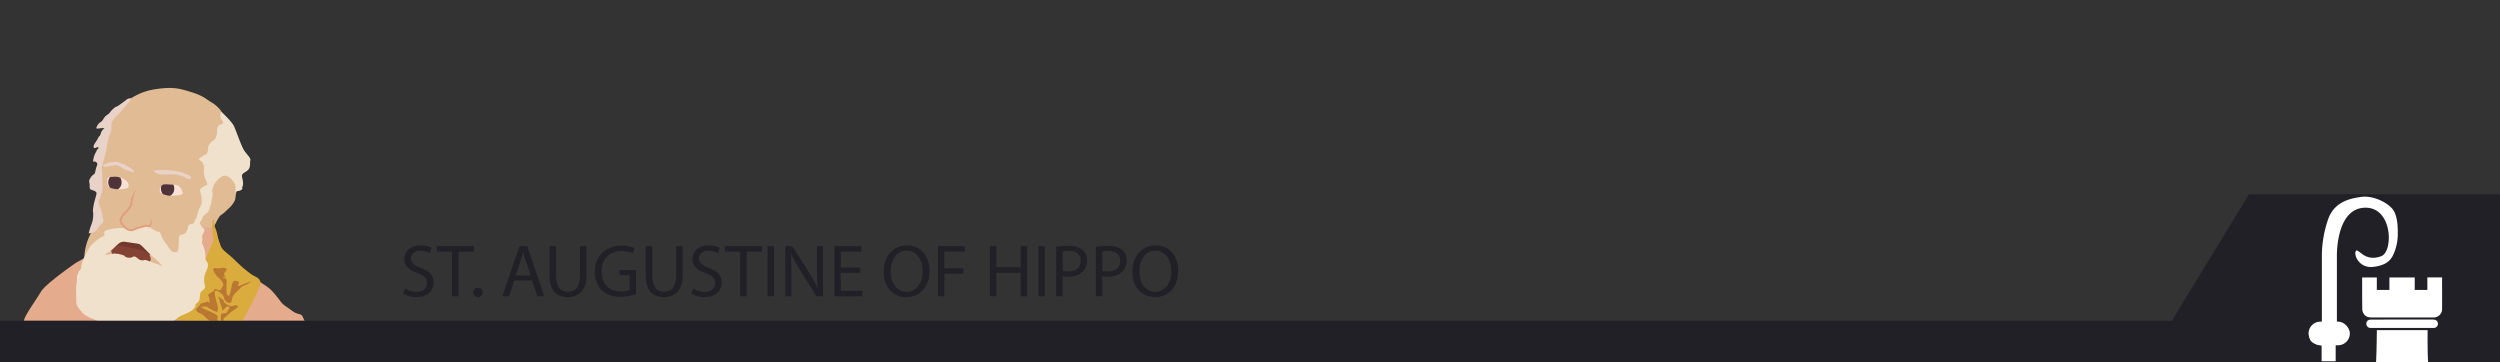 <svg id="b762c42b-3ef6-40c3-888b-7aa4135b1d35" data-name="Layer 1" xmlns="http://www.w3.org/2000/svg" xmlns:xlink="http://www.w3.org/1999/xlink" width="1344.293" height="194.648" viewBox="0 0 1344.293 194.648">
  <rect x="0" y="0" width="1344.293" height="194.648" fill="#333333" stroke="none"/>
  <defs>
    <clipPath id="be9dbd69-a037-42a2-bad7-32ce06ebb689">
      <rect x="12.911" y="45.948" width="151.06" height="126.577" transform="translate(176.881 218.472) rotate(-180)" style="fill: none"/>
    </clipPath>
    <clipPath id="eef282ed-5d90-4f02-9984-9bec2efa8d0d">
      <rect x="1147.666" y="104.462" width="180.626" height="90.186" style="fill: none"/>
    </clipPath>
  </defs>
  <title>banner-4a</title>
  <g style="clip-path: url(#be9dbd69-a037-42a2-bad7-32ce06ebb689)">
    <g>
      <path d="M140.007,151.742c5.119,3.329,5.617,3.773,8.613,7.436s2.442,3.773,5.549,5.882,3.774,3,6.1,3.662,2.047.666,3,2.762c.927,2.045,1.665,1.9-.555,2.9a21.661,21.661,0,0,1-5.882,2c-2.442.444-27.635,10.322-30.631,10.655s2.552.555-8.1,2.108a131.443,131.443,0,0,1-25.859,1.443c-7.1-.333-9.989-.888-16.981-.888s-11.726.333-16.185.333-6.344,1.155-7.454.689c0,0-30.726,2.083-40.1,1.562s-23.609.694-27.776-1.736,29.166-7.153,29.166-18.021c0-2.256,4.855-8.784,9.182-15.8,2.692-4.366,18.823-15.48,18.823-15.48l6.718-3.688S69.271,130.135,78.877,130c5.023-.071,15.413-14.878,25.253-19.286,8.168-3.66,18.494,34.176,18.494,34.176Z" style="fill: #e4ab8d"/>
      <path d="M119.052,60.1c0-.545-2.47-3.409-5.333-5.071s-3.972-3.325-10.714-5.45S92.66,46.441,82.13,48.2a32.67,32.67,0,0,0-17.272,9.236L57.838,65.1,55.529,77.383,52.666,94.747l.462,8.868-1.571,7.851,1.2,8.682L49.9,123.565s-4.41,6.745-4.514,14.6,22.063,8.958,22.063,8.958l34.186-11.1,8.671-27.965,13.67-13.855-1.108-28.54Z" style="fill: #e1bb94"/>
      <path d="M70.517,52.937c-.361,1.353-1.715,2.526-4.152,5.505s-5.5,5.234-6.227,7.49.361,2.617-.722,5.5-1.353,3.158-1.624,5.595a82.311,82.311,0,0,1-2.8,11.732c-.812,2.166.181,3.068,0,5.685s.542,5.685,0,8.122-1.714,4.512-1.9,5.866,2.076,6.137,2.076,7.851,1.444,2.166-.722,4.332-2.4,3.053-2.4,3.053-1.17,1.615-4.364,1.82l.516-1.926c.8-3,1.672-3.735,1.887-7.041s-.418-1.772.124-5.382,1.985-6.768,1.624-7.58-1.715-1.173-2.527-1.444-1.173-.451-1.083-2.347-.993-2.075.632-4.421,1.985-.722,2.527-3.7,1.624-3.339.361-4.421-2.058.818-1.48-1.892,1.389-3.343,1.66-4.245,1.715-1.625.812-1.9-1.895,1.173-2.346,0,1.354-2.8,2.256-4.783.812-.271,1.625-2.888,3.248-2.617.812-2.617S50.954,70,52.3,67.6s1.975-1.309,3.328-3.656,2.025-1.714,3.449-3.429A11.69,11.69,0,0,1,61.4,58.081c1.263-1.083.722-.181,2.888-1.715s3.067-2.256,4.015-2.978A2.987,2.987,0,0,1,70.517,52.937Z" style="fill: #e9d3c8"/>
      <path d="M127.1,103.387c-.673,2.075-.173,3.737-1.374,5.4a12.949,12.949,0,0,1-2.771,3.325c-1.755,1.57-1.662,1.663-3.048,2.771s-1.385.647-2.494,2.494-1.293,2.586-1.939,3.6-1.755,1.755-4.8,1.386a14.427,14.427,0,0,1-4.988-1.478l9.052-29.926,11.361-.555,2.288,8.19Z" style="fill: #e1bb94"/>
      <path d="M70.517,90.67c1.443.737,2.14,2.517.591,1.821s-3.329-.931-4.8-1.821-2.869-2.169-4.645-1.818-2.478.386-4.026.7-3.407-.309-1.317-1.238a17.7,17.7,0,0,1,6.272-1.317,26,26,0,0,1,5.187,1.936A12.323,12.323,0,0,1,70.517,90.67Z" style="fill: #e9d3c8"/>
      <path d="M97.665,92.6c2.246,1.084,4.723,1.548,4.955,2.71s-1.238,1.084-2.477.387a17.515,17.515,0,0,0-8.594-1.936c-4.259.078-4.838.181-5.94-.142-.581-.17-5.752-2.1-.933-2.1,1.917,0,4.395-.077,6.408,0A56.1,56.1,0,0,1,97.665,92.6Z" style="fill: #e9d3c8"/>
      <path d="M86.084,101.187c.974-1.961,1.346-2.282,4.443-2.05s5.157-.147,6.4,1.724.882,1.3,1.115,2.225.464,1.316-1.162,1.7-5.342.774-6.968.31-3.3-.744-3.864-1.934A2.921,2.921,0,0,1,86.084,101.187Z" style="fill: #fae1d7"/>
      <path d="M69.212,99.9c0-1.72-1.179-2.866-2.843-3.7a10.341,10.341,0,0,0-5.2-1.19c-1.55.255-3.551-.331-3.551,1.978s.222,3.863,3,4.418a12.071,12.071,0,0,0,4.939.282C67.214,101.522,69.212,101.393,69.212,99.9Z" style="fill: #fae1d7"/>
      <path d="M115.474,121.887a20.926,20.926,0,0,1,1.56,5.106c.844,3.662,1.288,5.327,2.731,6.992s4,3.329,7.324,6.659a71.354,71.354,0,0,0,7.555,6.474c2.434,1.96,6.429,2.182,5.1,6.511s-10.019,20.088-12,24.083-6.2,6.548-6.644,8.546-.632,1.293-.632,1.293-18.684-14.877-26.062-15.8-4.27-7.581-4.27-7.581l15.551-19.533s4.528-2.716,4.921-5.013,4.115-9.193,4.14-10.969-.7-4.692-.669-6.508.311-4.368.669-4.479S115.474,121.887,115.474,121.887Z" style="fill: #daac3d"/>
      <path d="M116.1,144.2c3.441.222,3.663-.555,5.216,0s-.777,2.3-.777,2.923.222,1.405.777,1.627-1.11-.111-1.442.555,2.067-1.221,1.976,2.442a41.273,41.273,0,0,0,0,5.605c.129.943,1.218,3.717,2.116-.722s1.232-5.216,1.9-5.438a2.885,2.885,0,0,1,2.515.344c.481.544-1.147,2.431,0,2.209s2.257-.919,2.923-1.07,5.438-2.26,2.663-.484-3.218,1-4.883,2.885-2.442,2.007-3.662,4-.687,3.547-1.454,3.658-1.654.333-2.875-1.221-.111-1.886-2-3.551-4.44-3.219-3.441,1.11,1.863,6.548,1.376,7.547.955,1-.488,1-5.438-2.775-5.438-2.775h-1.665s-3.662-.333,2.22,2.109,5.525,3.218,5.371,3.773a2.724,2.724,0,0,0,0,1.665c.178,1-.488.777.511,1.665s1.443.776,1.443.776-.222-4.55-.222-5.216.111-.777,1.11-1.11,1.886.222,2.33-.887,1.332-1.443,1.11-2.109,1.442-1.112-.222-.666,0-1-1.664.446-1,1.441-1.665,1.441.221.666-.666-1.776a17.944,17.944,0,0,1-1-3.441,5.01,5.01,0,0,0-1.066-2.1s2.509,1.1,3.174,2.208-.7.333,1.365,1.776,3.3,1.221,3.3,1.221l1.54-.413c.518-.139,2.9.191.346,1.856a25.774,25.774,0,0,0-4.661,3.662c-1,1-1.776,1.11-1.887,1.887a10.157,10.157,0,0,0-.111,1.776c0,.666.222.341,0,1.447s.222,1.913-.221,2.175.121.768-.661,1.07-1.25,2.253-2.181-.165-1.094-3.529-2.29-4.305-.2.222-2.859-1.776-1.7-2-3.569-3-2.508-1.11-2.633-1.886-1.123.444-.124-.777,2-2.22,2-2.22-.111-.666,1.443-1a17.066,17.066,0,0,0,2.664-.777c.666-.222,1.11,2.3,1-.626s-1.554-2.481,0-3.7,2.441-1.11,2.663-2.22,2.775,1.554,3.552-.222,2.108-1.886.333-4.217-2.22-2.109-3-3.219-1.938-2.774-1.469-3.44A1.208,1.208,0,0,1,116.1,144.2Z" style="fill: #ba7731"/>
      <path d="M119.052,60.1c2.952,2.8,5.5,5.526,6.538,7.3s3.985,10.923,5.757,13.58,3.628,3.883,3.247,5.314.443,3.837-1.624,5.461-3.326,1.455-2.7,3.975.482,4.143.039,4.734.7.875-.757,1.766-2.144.016-3.129,1.339,1.82-2.515-1.28-6.353-5.166-3.1-7.528-1.033a11.038,11.038,0,0,0-3.542,6.052c0,.886.59,1.624,0,4.133s-.148,2.362-1.033,4.428.3,1.771-1.624,3.543-2.509,1.771-2.657,3.1-1.919,1.476-.885,3.543,2.509,1.476,1.918,3.395-1.481,1.849-1.035,3.581-.862,1.579.445,4.094,1.307,5.9,1.307,7.085,1.5,1.771,1.35,3.543-1.329,3.69-1.771,5.166-.3,1.623-.3,3.542,1.181,2.805-.147,4.133-1.825,1.033-2.093,3.1.174,2.8-1.6,4.28,0,1.181-1.772,3.1-4.28,2.509-7.38,4.133-8.595,7.654-13.875,6.79a81.079,81.079,0,0,1-9.367-1.96c-2.05-.549-1.369-2.318-3.917-2.025a87.319,87.319,0,0,1-8.856,1.033c-2.657,0-2.362,1.033-5.757-.443s-9-3.1-11.07-5.757-2.952-2.952-2.952-6.642-.3-6.052.147-8.561-.295-3.1.886-5.756,1.624-1.476,1.624-3.543,2.8-7.675,4.723-10.48,5.461-4.871,7.233-5.756-1.329-2.362,2.214-3.395a26.428,26.428,0,0,1,7.527-1.034,6.87,6.87,0,0,1,2.495.392c1.35.362,2.967,1.527,4.886.346s1.328-1.18,2.952-1.18,2.214-1.034,4.428,0,2.8,1.623,3.985,2.214,1.624-.591,2.509,1.919a16.757,16.757,0,0,0,3.1,5.166c.443.443,2.067,4.28,4.133,4.133s1.919-.443,2.214-3.69-.3-4.668.881-5.434,2.071.12,3.4-2.094.192-2.922,1.72-3.675,1.97-.015,2.413-1.344a7.485,7.485,0,0,1,1.18-2.214s-.1.393.864-3.224,2.236-2.68,1.941-6.961-2.066-4.575.3-6.2,3.287-.828,2.362-2.952a12.623,12.623,0,0,1-1.476-5.314c-.148-2.362.443-2.066-.443-4.428s-3.985-1.624-.886-3.69,2.751-.763,3.4-3.178-.489-1.41,1.009-3.765,2.974-1.471,3.712-4.57-.3-2.362.738-4.724,4.262-.23,1.919-3.985A3.525,3.525,0,0,1,119.052,60.1Z" style="fill: #f0e1cc"/>
      <path d="M86.284,141.779c-3.1-3.1-4.181-3.639-6.814-6.272s-3.793-4.181-5.187-4.413-4.259-.619-6.659-1.006-3.639.541-5.11,2.167a20.469,20.469,0,0,1-4.49,3.562c-.852.465-2.555,1.548.309,1.084s2.246-.7,3.794-.542a16.265,16.265,0,0,1,3.871.774c1.859.542.62,1.084,3.1,1.394s2.406-1.316,3.991-.31,1.429,1.471,2.978,1.7,1.393-.541,3.484.233a30.1,30.1,0,0,0,4.333,1.626c2.558.7,3.8,1.858,3.1.929Z" style="fill: #e1bb94"/>
      <path d="M76.41,136.527c-2.514-1.168-4.393-2.828-7.248-2.706s-6.492-.024-7.322-.415a1.67,1.67,0,0,1-.3-.184c.341-.312.67-.635.969-.967,1.471-1.625,2.71-2.555,5.11-2.167s5.265.774,6.659,1.006,2.555,1.781,5.187,4.413c.508.508.957.937,1.375,1.322C80.078,137.4,78.435,137.468,76.41,136.527Z" style="fill: #72382c"/>
      <path d="M59.778,134.664c.688-.5,2.212-1.918,2.9-2.582,3.509-.041,11.048,1.962,12.75,2.3s4.045,1.464,4.941,2.864c.6.93.976,2.57.4,3.075a1.383,1.383,0,0,1-.323.179c-.245-.1-.53-.217-.89-.35-2.091-.775-1.936,0-3.484-.233s-1.394-.7-2.978-1.7-1.513.619-3.991.31-1.238-.852-3.1-1.394a16.265,16.265,0,0,0-3.871-.774,3.711,3.711,0,0,0-1.849.152A8.292,8.292,0,0,1,59.778,134.664Z" style="fill: #844234"/>
      <path d="M90.527,99.137c1,.075,1.884.087,2.673.13a4.741,4.741,0,0,1,.5,2.133,4.247,4.247,0,0,1-2.254,3.9,6.853,6.853,0,0,1-1.538-.2c-.791-.226-1.59-.41-2.27-.674a4.561,4.561,0,0,1-1.1-3.025,4.846,4.846,0,0,1,.2-1.367C87.4,99.1,88.183,98.961,90.527,99.137Z" style="fill: #503338"/>
      <path d="M60.61,101.411a5.17,5.17,0,0,1-1.4-.47,4.726,4.726,0,0,1-.038-5.773c.625-.085,1.349-.046,2-.153a8.338,8.338,0,0,1,3.481.5,4.667,4.667,0,0,1,.72,2.518,4.3,4.3,0,0,1-2.036,3.786A19.4,19.4,0,0,1,60.61,101.411Z" style="fill: #503338"/>
      <path d="M73.086,101.693c-.282,1.8-1.182,3.457-1.531,5.133a10.939,10.939,0,0,0-.41,2.543,3.525,3.525,0,0,1-.792,2.128c-.135.173-.262.337-.382.513-.24.342-.467.746-.771,1.134a9.634,9.634,0,0,1-.963,1.043,11.237,11.237,0,0,0-1.745,1.913,7.006,7.006,0,0,0-1.121,2.212,1.483,1.483,0,0,0,.024.963c.026.06.078.1.106.153l.238.244c.16.167.319.338.473.516a16.712,16.712,0,0,0,1.673,2.009A4.555,4.555,0,0,0,70,123.285a4.438,4.438,0,0,0,2.326-.49l1.228-.531c.211-.09.423-.181.663-.261s.439-.117.659-.177l2.62-.678.655-.17a2.282,2.282,0,0,1,.439-.085,2.1,2.1,0,0,1,.448.042,2.593,2.593,0,0,0,1.063.116c.2-.012.42-.273.595-.675a5.321,5.321,0,0,0,.394-1.208,3.019,3.019,0,0,0-.459-2.475,3.111,3.111,0,0,1,.985,2.526,5.95,5.95,0,0,1-.193,1.409,1.857,1.857,0,0,1-.987,1.378,2.833,2.833,0,0,1-1.585-.077,1.2,1.2,0,0,0-.219-.026c-.026.009.009-.006-.056.01l-.161.041-.647.168-2.589.669c-.212.057-.439.108-.639.17s-.387.147-.588.232l-1.241.537a10.507,10.507,0,0,1-1.337.463,3.615,3.615,0,0,1-1.539.09,5.523,5.523,0,0,1-2.617-1.326,16.653,16.653,0,0,1-1.773-2.109c-.139-.16-.285-.318-.435-.475l-.231-.237a2.322,2.322,0,0,1-.281-.394,2.429,2.429,0,0,1-.111-1.666,7.931,7.931,0,0,1,1.282-2.565,12.272,12.272,0,0,1,1.869-2.056,8.579,8.579,0,0,0,.861-.93c.251-.317.466-.7.739-1.09.133-.2.28-.385.422-.566a2.945,2.945,0,0,0,.309-.476,2.9,2.9,0,0,0,.268-1.116,12,12,0,0,1,.445-2.755C71.316,104.772,72.4,103.364,73.086,101.693Z" style="fill: #e29d7c"/>
    </g>
  </g>
  <polygon points="1209.322 104.462 1167.842 172.476 0 172.476 0 194.648 279.306 194.648 1344.293 194.648 1344.293 104.462 1209.322 104.462" style="fill: #212026"/>
  <g>
    <path d="M217.744,155.1a12.328,12.328,0,0,0,6.239,1.76c3.56,0,5.639-1.88,5.639-4.6,0-2.519-1.44-3.96-5.079-5.359-4.4-1.56-7.118-3.84-7.118-7.639,0-4.2,3.479-7.319,8.717-7.319a12.254,12.254,0,0,1,5.959,1.32l-.959,2.839a10.747,10.747,0,0,0-5.119-1.279c-3.68,0-5.08,2.2-5.08,4.039,0,2.519,1.641,3.76,5.359,5.2,4.56,1.76,6.879,3.96,6.879,7.919,0,4.159-3.079,7.759-9.438,7.759a13.928,13.928,0,0,1-6.879-1.72Z" style="fill: #212026"/>
    <path d="M243.063,135.338h-8.2v-2.959h19.957v2.959h-8.238v24h-3.52Z" style="fill: #212026"/>
    <path d="M254.464,157.255a2.364,2.364,0,0,1,2.4-2.519,2.524,2.524,0,1,1-2.4,2.519Z" style="fill: #212026"/>
    <path d="M276.543,150.856l-2.8,8.478h-3.6l9.158-26.955h4.2l9.2,26.955h-3.72l-2.88-8.478Zm8.838-2.72-2.64-7.759c-.6-1.758-1-3.359-1.4-4.919h-.081c-.4,1.6-.839,3.24-1.359,4.88l-2.64,7.8Z" style="fill: #212026"/>
    <path d="M299.022,132.379v15.957c0,6.039,2.68,8.6,6.279,8.6,4,0,6.559-2.64,6.559-8.6V132.379h3.52V148.1c0,8.279-4.36,11.679-10.2,11.679-5.519,0-9.678-3.16-9.678-11.519V132.379Z" style="fill: #212026"/>
    <path d="M341.939,158.135a25.109,25.109,0,0,1-8.279,1.48c-4.079,0-7.439-1.04-10.078-3.56a13.864,13.864,0,0,1-3.759-10.038c.04-8.039,5.559-13.918,14.6-13.918a16.662,16.662,0,0,1,6.719,1.24l-.839,2.839a14,14,0,0,0-5.959-1.159c-6.56,0-10.839,4.079-10.839,10.838,0,6.839,4.119,10.878,10.4,10.878a11.352,11.352,0,0,0,4.64-.72v-8.038h-5.48v-2.8h8.879Z" style="fill: #212026"/>
    <path d="M350.742,132.379v15.957c0,6.039,2.679,8.6,6.278,8.6,4,0,6.56-2.64,6.56-8.6V132.379H367.1V148.1c0,8.279-4.358,11.679-10.2,11.679-5.518,0-9.678-3.16-9.678-11.519V132.379Z" style="fill: #212026"/>
    <path d="M372.662,155.1a12.324,12.324,0,0,0,6.238,1.76c3.56,0,5.64-1.88,5.64-4.6,0-2.519-1.44-3.96-5.079-5.359-4.4-1.56-7.119-3.84-7.119-7.639,0-4.2,3.479-7.319,8.718-7.319a12.257,12.257,0,0,1,5.959,1.32l-.96,2.839a10.747,10.747,0,0,0-5.119-1.279c-3.68,0-5.079,2.2-5.079,4.039,0,2.519,1.64,3.76,5.359,5.2,4.559,1.76,6.879,3.96,6.879,7.919,0,4.159-3.08,7.759-9.438,7.759a13.925,13.925,0,0,1-6.879-1.72Z" style="fill: #212026"/>
    <path d="M397.981,135.338h-8.2v-2.959h19.957v2.959H401.5v24h-3.52Z" style="fill: #212026"/>
    <path d="M416.22,132.379v26.955h-3.479V132.379Z" style="fill: #212026"/>
    <path d="M422.3,159.334V132.379h3.8l8.639,13.638a76.055,76.055,0,0,1,4.839,8.759l.08-.04c-.319-3.6-.4-6.879-.4-11.078V132.379h3.279v26.955h-3.52l-8.558-13.677a85.357,85.357,0,0,1-5.039-9l-.12.04c.2,3.4.28,6.638.28,11.118v11.517Z" style="fill: #212026"/>
    <path d="M462.578,146.7H452.1v9.718h11.678v2.919H448.621V132.379h14.557V135.3H452.1v8.519h10.478Z" style="fill: #212026"/>
    <path d="M499.816,145.577c0,9.279-5.64,14.2-12.518,14.2-7.119,0-12.118-5.52-12.118-13.678,0-8.558,5.319-14.158,12.518-14.158C495.056,131.939,499.816,137.579,499.816,145.577Zm-20.917.44c0,5.759,3.12,10.918,8.6,10.918,5.519,0,8.638-5.079,8.638-11.2,0-5.36-2.8-10.958-8.6-10.958C481.779,134.779,478.9,140.1,478.9,146.017Z" style="fill: #212026"/>
    <path d="M504.34,132.379h14.517V135.3H507.819v8.959h10.2v2.88h-10.2v12.2H504.34Z" style="fill: #212026"/>
    <path d="M535.779,132.379v11.279h13.037V132.379h3.52v26.955h-3.52V146.7H535.779v12.637H532.3V132.379Z" style="fill: #212026"/>
    <path d="M561.859,132.379v26.955H558.38V132.379Z" style="fill: #212026"/>
    <path d="M567.939,132.7a40.32,40.32,0,0,1,6.679-.52c3.439,0,5.959.8,7.558,2.239a7.251,7.251,0,0,1,2.36,5.64,7.937,7.937,0,0,1-2.079,5.759c-1.84,1.96-4.84,2.96-8.239,2.96a11.964,11.964,0,0,1-2.8-.24v10.8h-3.48Zm3.48,13a11.656,11.656,0,0,0,2.879.28c4.2,0,6.758-2.04,6.758-5.759,0-3.559-2.519-5.279-6.358-5.279a14.586,14.586,0,0,0-3.279.28Z" style="fill: #212026"/>
    <path d="M589.219,132.7a40.32,40.32,0,0,1,6.679-.52c3.44,0,5.959.8,7.559,2.239a7.254,7.254,0,0,1,2.359,5.64,7.937,7.937,0,0,1-2.079,5.759c-1.84,1.96-4.84,2.96-8.239,2.96a11.974,11.974,0,0,1-2.8-.24v10.8h-3.48Zm3.48,13a11.667,11.667,0,0,0,2.879.28c4.2,0,6.759-2.04,6.759-5.759,0-3.559-2.52-5.279-6.359-5.279a14.6,14.6,0,0,0-3.279.28Z" style="fill: #212026"/>
    <path d="M633.535,145.577c0,9.279-5.639,14.2-12.518,14.2-7.119,0-12.118-5.52-12.118-13.678,0-8.558,5.319-14.158,12.518-14.158C628.776,131.939,633.535,137.579,633.535,145.577Zm-20.916.44c0,5.759,3.119,10.918,8.6,10.918,5.518,0,8.637-5.079,8.637-11.2,0-5.36-2.8-10.958-8.6-10.958C615.5,134.779,612.619,140.1,612.619,146.017Z" style="fill: #212026"/>
  </g>
  <g style="clip-path: url(#eef282ed-5d90-4f02-9984-9bec2efa8d0d)">
    <g>
      <path d="M1270.111,136.487c-1.988-1.192-3.18-3.048-3.578-.662s2.65,8.481,9.541,7.686,9.409-3.446,10.867-6.626a26.658,26.658,0,0,0,2.385-10.337c0-3.18.265-11-3.313-14.709s-10.6-6.759-16.3-5.963-14.312,2.385-17.757,11.794a61.027,61.027,0,0,0-3.446,21.2V173.78s-6.436-.852-6.787,5.8c-.243,4.594,2.414,5.273,6.655,6.2v8.481h7.554V185.53s6.758-.938,6.228-5.709-5.569-6.121-5.569-6.121V138.078s-.792-25.444,14.58-26.372,15.9,23.324,9.409,25.974S1270.111,136.487,1270.111,136.487Z" style="fill: #fff"/>
      <rect x="1241.335" y="172.931" width="22.225" height="12.74" rx="6.37" style="fill: #fff"/>
    </g>
    <g>
      <path d="M1270.947,227.276c.437-1.167.764-2.176,1.187-3.143a59.363,59.363,0,0,0,4.273-15.688c1.376-9.8,1.521-19.67,1.656-29.54.006-.439,0-.879,0-1.392h27.31c0,3.107-.035,6.162.007,9.215a171.562,171.562,0,0,0,1.8,23.65,59.227,59.227,0,0,0,4.535,15.059c.247.557.391,1.16.615,1.839Z" style="fill: #fff"/>
      <path d="M1270.23,149.181h7.826V155.9h6.767v-6.7h13.616v6.691h6.795v-6.72h7.92v2.066c0,4.9.021,9.806,0,14.709a4.533,4.533,0,0,1-4.813,4.755q-16.2,0-32.4.009c-1.723,0-3.481-.046-4.613-1.582a4.921,4.921,0,0,1-1.082-2.559c-.106-5.639-.072-11.279-.08-16.919A3.686,3.686,0,0,1,1270.23,149.181Z" style="fill: #fff"/>
      <path d="M1291.561,176.331q-8.286,0-16.573,0a2.276,2.276,0,0,1-2.575-2.233c-.018-1.382.941-2.25,2.547-2.252q16.239-.025,32.479-.033c.441,0,.884.027,1.324.064a2.166,2.166,0,0,1,2.142,2.315,2.2,2.2,0,0,1-2.329,2.136Q1300.068,176.34,1291.561,176.331Z" style="fill: #fff"/>
    </g>
  </g>
</svg>

